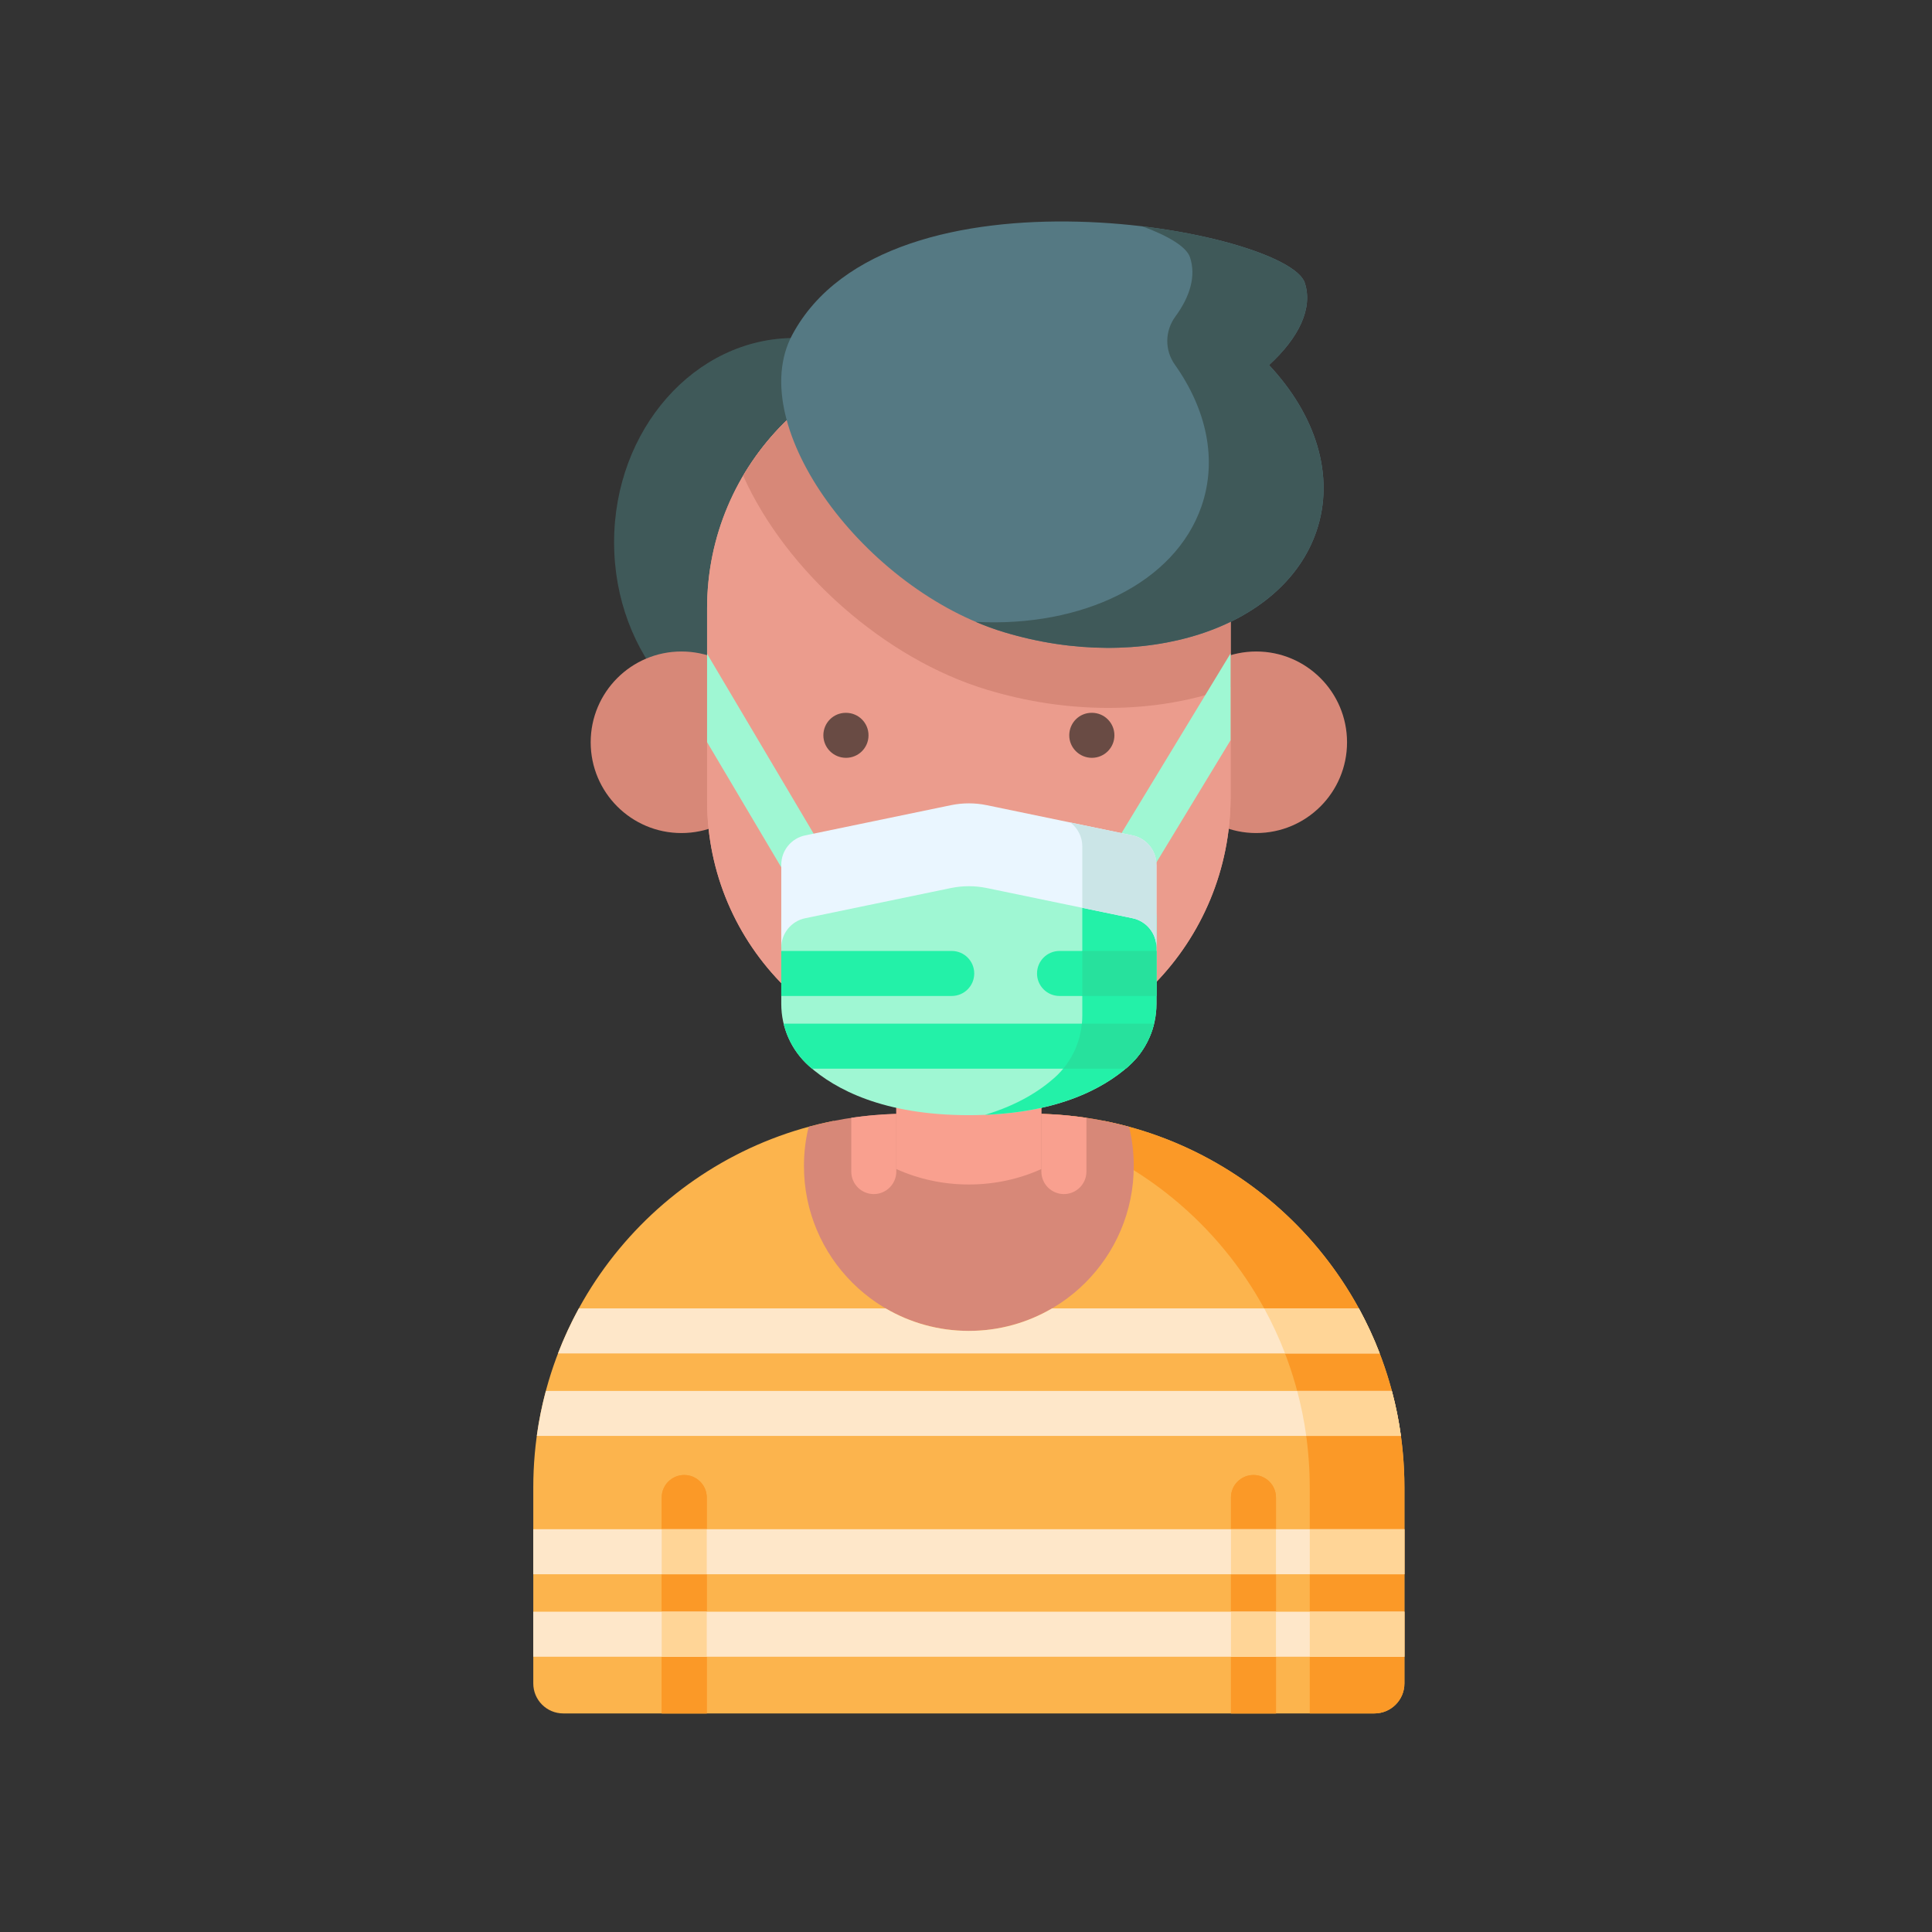 <svg xmlns="http://www.w3.org/2000/svg" width="76" height="76" fill="none" viewBox="0 0 76 76">
    <rect x="0" y="0" width="76" height="76" fill="#333333" stroke="none"/>
    <path fill="#3F5959" d="M31.25 29.37c3.918 0 7.094-3.599 7.094-8.037 0-4.439-3.176-8.037-7.094-8.037s-7.093 3.598-7.093 8.037c0 4.438 3.175 8.036 7.093 8.036z"/>
    <path fill="#FCB44D" d="M55.246 58.51v7.712c0 .652-.529 1.18-1.181 1.18H22.158c-.652 0-1.18-.528-1.18-1.18V58.51c0-7.134 5.08-13.08 11.82-14.418-.184.549-.284 1.136-.287 1.747-.014 2.971 2.342 5.47 5.31 5.621 3.225.164 5.892-2.404 5.892-5.593 0-.622-.1-1.218-.287-1.775 6.74 1.338 11.82 7.284 11.82 14.417z"/>
    <path fill="#FB9927" d="M55.247 58.51v7.712c0 .652-.529 1.18-1.181 1.18h-2.544V58.51c0-8.118-6.58-14.7-14.698-14.7h3.723c8.119 0 14.7 6.582 14.7 14.7z"/>
    <path fill="#FB9927" d="M50.194 58.908v8.495h-1.771v-8.495c0-.488.396-.885.885-.885.49 0 .886.397.886.885z"/>
    <path fill="#FB9927" d="M50.194 58.908v8.495h-1.771v-8.495c0-.488.396-.885.885-.885.49 0 .886.397.886.885zM27.802 58.908v8.495H26.03v-8.495c0-.488.397-.885.886-.885s.886.397.886.885z"/>
    <path fill="#FB9927" d="M27.802 58.908v8.495H26.03v-8.495c0-.488.397-.885.886-.885s.886.397.886.885z"/>
    <path fill="#D78878" d="M44.599 45.868c0 3.583-2.905 6.486-6.487 6.486-3.581 0-6.487-2.903-6.487-6.486 0-.532.064-1.049.186-1.544 1.232-.335 2.528-.513 3.866-.513h4.87c1.338 0 2.635.178 3.867.513.121.495.185 1.012.185 1.544z"/>
    <path fill="#D78878" d="M40.965 39.829v5.076c0 1.576-1.277 2.853-2.853 2.853-1.576 0-2.854-1.277-2.854-2.853V39.83h5.707z"/>
    <path fill="#F9A08F" d="M40.965 39.829v6.158c-.863.39-1.83.608-2.853.608-1.022 0-1.99-.218-2.854-.608V39.83h5.707z"/>
    <path fill="#F9A08F" d="M42.737 43.972v2.114c0 .49-.397.886-.886.886s-.886-.397-.886-.886v-2.27c.6.017 1.192.07 1.772.156zM35.258 43.817v2.27c0 .488-.397.885-.886.885s-.885-.397-.885-.886v-2.114c.58-.086 1.171-.139 1.771-.155z"/>
    <path fill="#D78878" d="M49.417 32.77c1.973 0 3.572-1.598 3.572-3.57 0-1.973-1.6-3.572-3.572-3.572s-3.57 1.6-3.57 3.571c0 1.973 1.598 3.571 3.57 3.571zM26.806 32.77c1.973 0 3.572-1.598 3.572-3.57 0-1.973-1.6-3.572-3.572-3.572s-3.57 1.6-3.57 3.571c0 1.973 1.598 3.571 3.57 3.571z"/>
    <path fill="#EB9C8D" d="M48.408 23.928v7.437c0 5.678-4.54 10.382-10.219 10.424-5.722.041-10.374-4.583-10.374-10.295v-7.566c0-5.686 4.611-10.296 10.297-10.296 2.844 0 5.417 1.153 7.28 3.016 1.863 1.864 3.016 4.438 3.016 7.28z"/>
    <path fill="#EB9C8D" d="M48.407 23.928v7.437c0 5.678-4.54 10.381-10.218 10.424-5.721.041-10.374-4.583-10.374-10.295v-7.566c0-5.686 4.611-10.295 10.297-10.295 2.844 0 5.417 1.152 7.28 3.015 1.863 1.864 3.015 4.437 3.015 7.28z"/>
    <path fill="#D78878" d="M48.408 23.928v3.096c-1.438.534-3.066.823-4.808.823h-.001c-1.595 0-3.203-.24-4.78-.717-3.998-1.206-7.894-4.64-9.586-8.418 1.79-3.04 5.097-5.08 8.88-5.08 2.843 0 5.416 1.153 7.28 3.016 1.862 1.864 3.015 4.437 3.015 7.28z"/>
    <path fill="#557983" d="M49.92 14.361c1.177-1.077 1.736-2.235 1.406-3.237-.683-2.072-16.386-5.022-20.162 2.05-1.924 3.601 2.877 10.046 8.338 11.695 5.462 1.648 10.959-.123 12.278-3.956.756-2.198-.026-4.595-1.86-6.552z"/>
    <path fill="#3F5959" d="M51.78 20.913c-1.32 3.833-6.818 5.604-12.278 3.957-.376-.113-.748-.25-1.117-.407 4.184.22 7.837-1.523 8.881-4.554.633-1.84.187-3.82-1.05-5.564-.408-.574-.394-1.332.023-1.898.586-.797.812-1.602.573-2.325-.132-.401-.822-.832-1.88-1.22 3.398.407 6.117 1.388 6.394 2.222.33 1.002-.229 2.16-1.405 3.237 1.833 1.958 2.615 4.355 1.86 6.552z"/>
    <path fill="#694B44" d="M42.953 29.811h-.006c-.489-.003-.888-.401-.885-.89.003-.488.394-.881.88-.881h.016c.49.003.883.402.88.89-.002.488-.399.881-.885.881zM33.28 29.811h-.005c-.49-.002-.888-.401-.886-.89.003-.488.394-.88.881-.88h.015c.49.002.884.401.88.89-.002.488-.398.88-.885.88z"/>
    <path fill="#FEE7C9" d="M55.108 56.486H21.116c.082-.603.203-1.193.357-1.77h33.278c.155.577.274 1.167.357 1.77z"/>
    <path fill="#FFD597" d="M55.109 56.486h-3.725c-.082-.603-.203-1.193-.356-1.77h3.724c.154.577.274 1.167.357 1.77z"/>
    <path fill="#FEE7C9" d="M54.273 53.24H21.95c.235-.611.51-1.202.82-1.771h12.07c.961.563 2.08.885 3.272.885 1.193 0 2.311-.322 3.273-.885h12.068c.31.569.586 1.16.82 1.771z"/>
    <path fill="#FFD597" d="M54.275 53.24h-3.724c-.236-.611-.51-1.202-.821-1.771h3.725c.31.569.584 1.16.82 1.771z"/>
    <path fill="#FEE7C9" d="M20.977 63.4h34.269v1.772H20.977v-1.771z"/>
    <path fill="#FFD597" d="M26.03 63.4h1.772v1.772H26.03v-1.771zM48.423 63.4h1.771v1.772h-1.771v-1.771zM51.523 63.4h3.724v1.772h-3.724v-1.771z"/>
    <path fill="#FEE7C9" d="M20.977 60.156h34.269v1.771H20.977v-1.771z"/>
    <path fill="#FFD597" d="M26.03 60.156h1.772v1.771H26.03v-1.771zM48.423 60.156h1.771v1.771h-1.771v-1.771zM51.523 60.156h3.724v1.771h-3.724v-1.771z"/>
    <path fill="#9FF7D3" d="M48.407 25.704v3.415l-3.014 4.967c-.167.275-.459.426-.759.426-.156 0-.314-.041-.458-.128-.418-.254-.551-.799-.297-1.217l4.528-7.463zM31.922 34.388c-.142.084-.297.124-.45.124-.302 0-.598-.154-.763-.434l-2.894-4.883v-3.476l4.418 7.457c.249.42.11.963-.311 1.212zM45.492 36.097v3.395c0 .936-.397 1.827-1.096 2.448-1.026.912-2.924 1.928-6.284 1.928s-5.257-1.016-6.283-1.928c-.7-.621-1.096-1.512-1.096-2.448v-3.395c0-.56.393-1.043.941-1.157l5.732-1.188c.465-.096.947-.096 1.413 0l5.732 1.188c.547.114.94.596.94 1.157z"/>
    <path fill="#23F1A8" d="M45.492 36.097v3.395c0 .935-.397 1.827-1.096 2.448-.96.853-2.68 1.795-5.644 1.914 1.267-.38 2.14-.935 2.727-1.457.7-.621 1.096-1.513 1.096-2.448v-5.42l1.976.41c.547.115.94.597.94 1.158z"/>
    <path fill="#EAF6FF" d="M45.492 34.019v3.259c0-.561-.394-1.043-.941-1.157l-5.733-1.188c-.465-.096-.947-.096-1.412 0l-5.732 1.188c-.548.114-.941.596-.941 1.157v-3.26c0-.56.393-1.042.94-1.156l5.733-1.188c.465-.096.947-.096 1.412 0l5.733 1.188c.547.114.94.597.94 1.157z"/>
    <path fill="#CBE5E7" d="M45.492 34.019v3.259c0-.561-.394-1.043-.941-1.157l-1.976-.41v-2.415c0-.378-.18-.72-.466-.939l2.441.505c.548.114.942.597.942 1.157z"/>
    <path fill="#23F1A8" d="M45.492 37.408v1.771H41.68c-.489 0-.886-.395-.886-.885s.397-.886.886-.886h3.81z"/>
    <path fill="#27E19D" d="M42.575 37.408h2.917v1.771h-2.917v-1.771z"/>
    <path fill="#23F1A8" d="M38.324 38.294c0 .49-.397.885-.886.885h-6.705v-1.771h6.705c.489 0 .886.397.886.886zM45.398 40.268c-.154.641-.5 1.226-1.002 1.672l-.115.1H31.943c-.039-.034-.078-.067-.114-.1-.502-.446-.848-1.03-1.003-1.672h14.572z"/>
    <path fill="#27E19D" d="M45.398 40.268c-.154.641-.5 1.226-1.002 1.672l-.115.1h-2.458c.417-.502.673-1.12.735-1.772h2.84z"/>
</svg>
